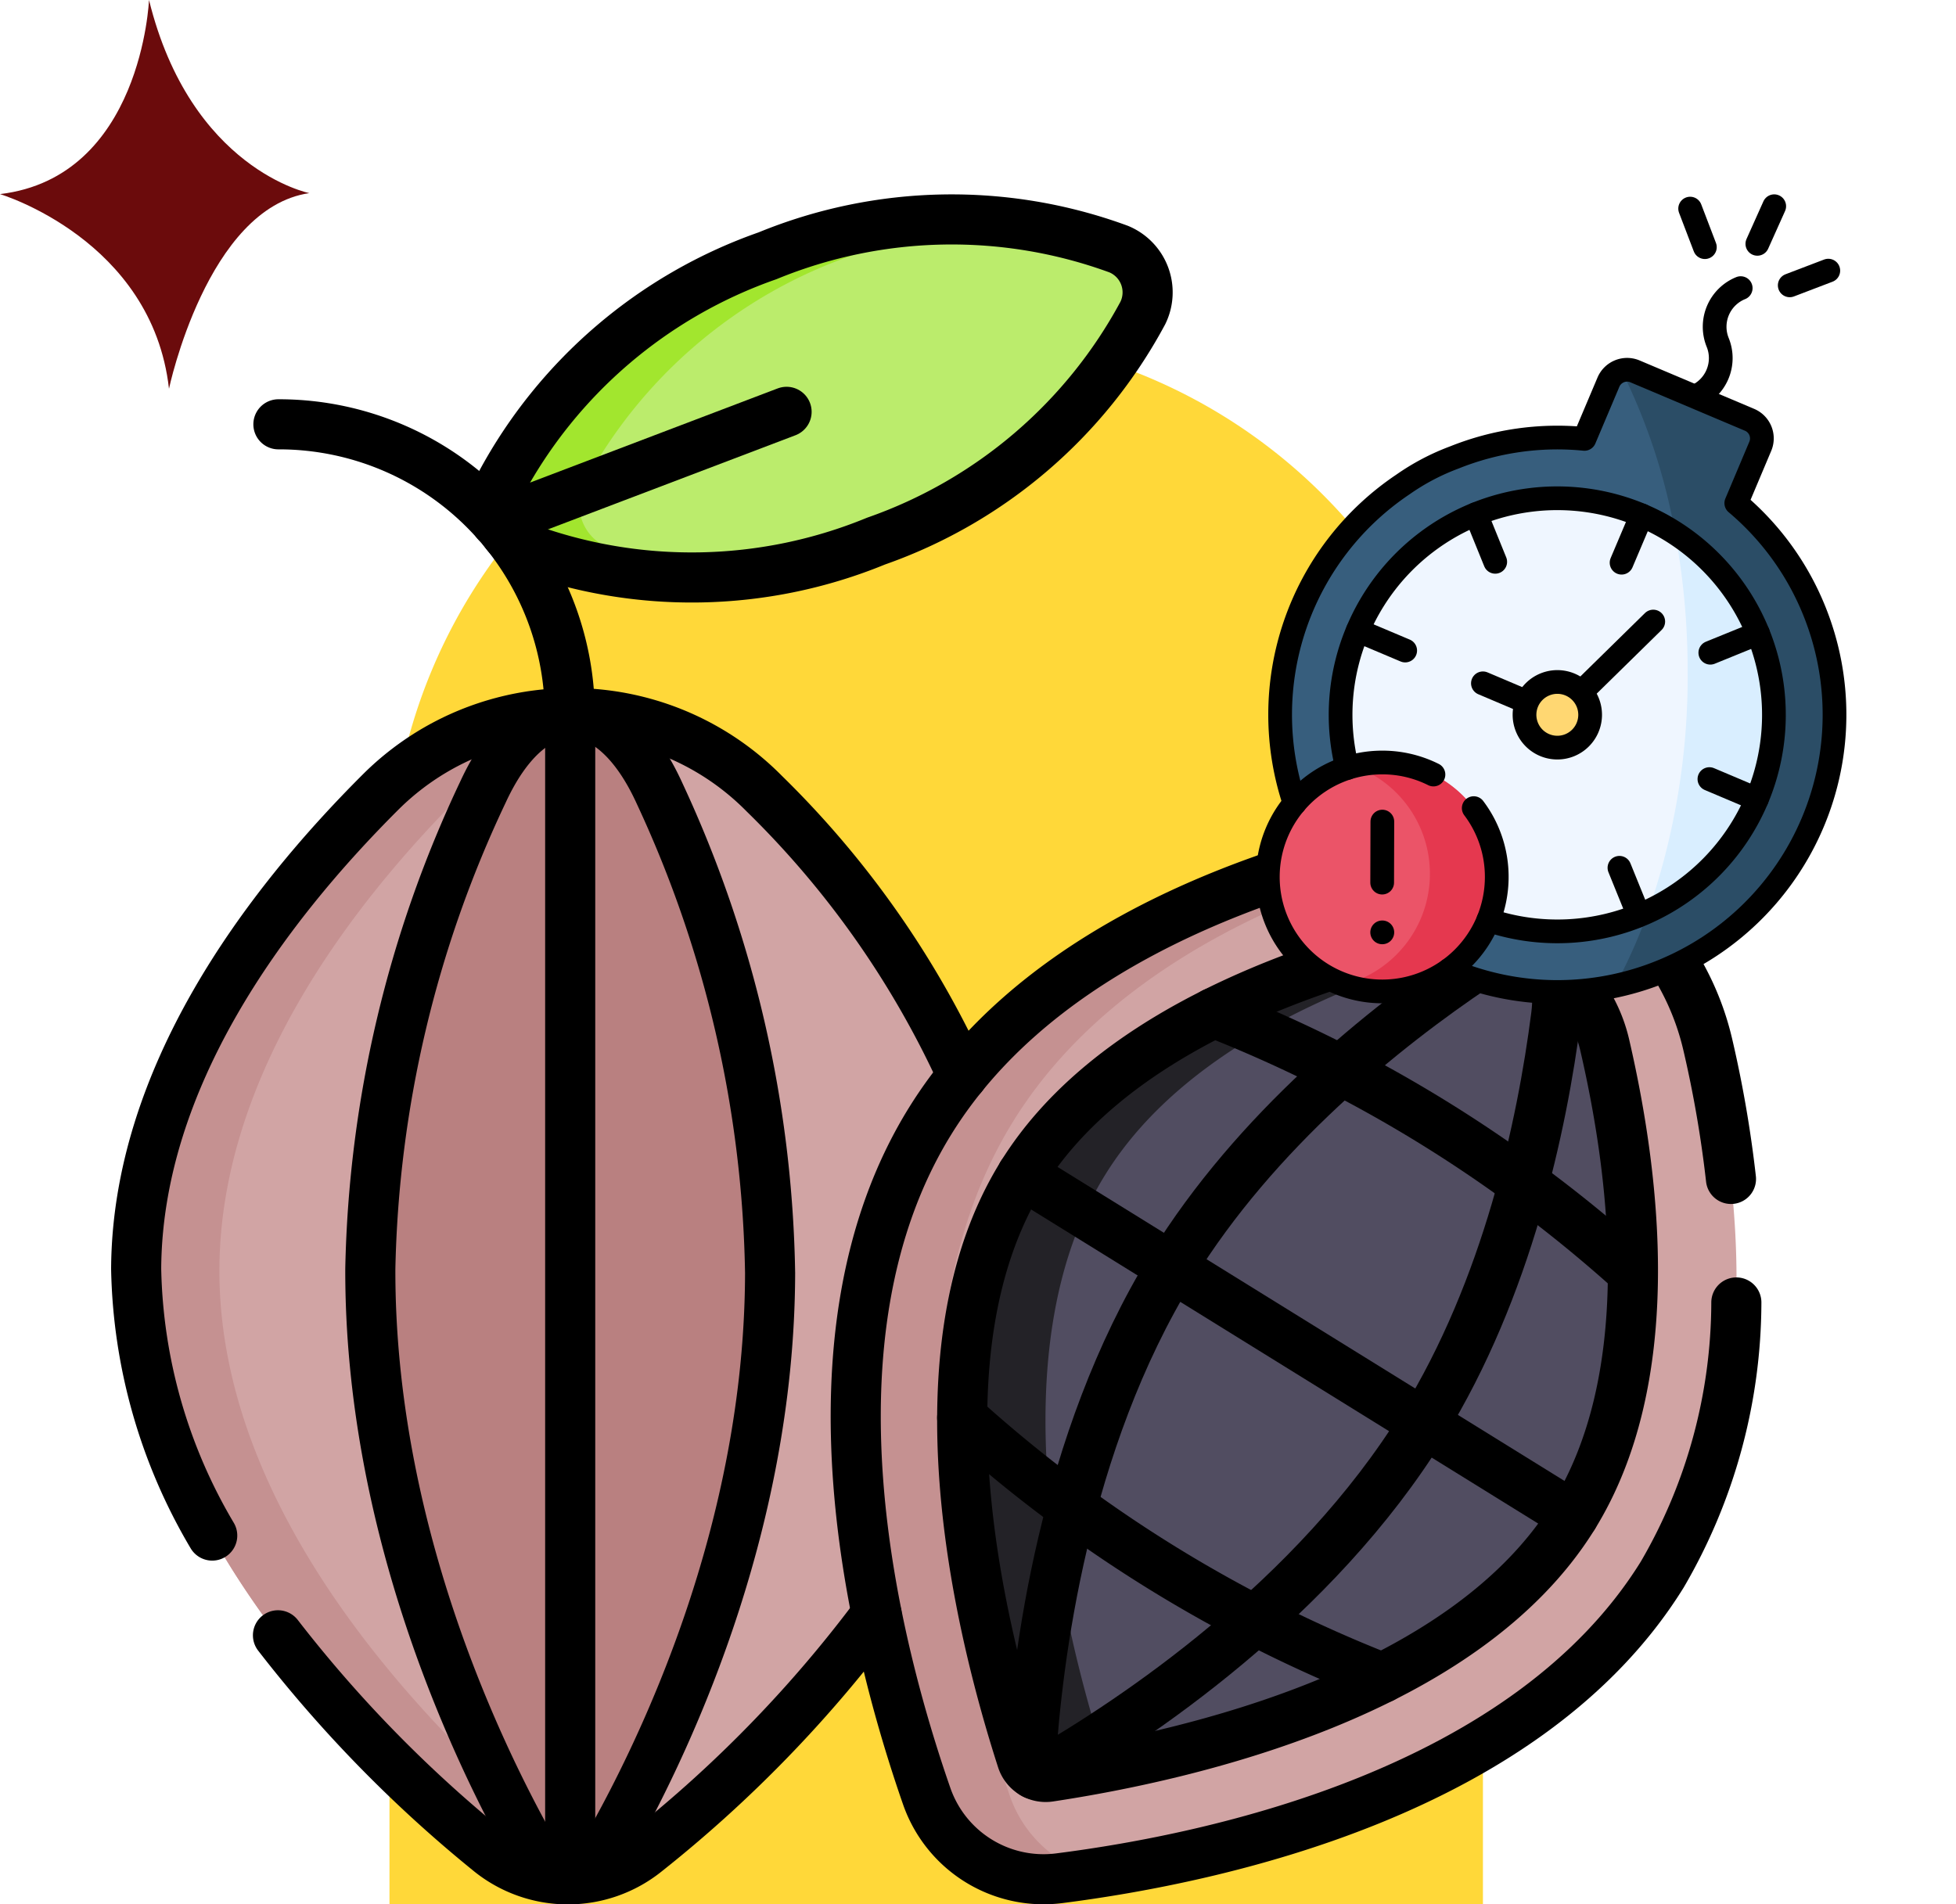 <svg xmlns="http://www.w3.org/2000/svg" xmlns:xlink="http://www.w3.org/1999/xlink" width="79.726" height="77.635" viewBox="0 0 79.726 77.635">
  <defs>
    <clipPath id="clip-path">
      <rect id="Rectángulo_403288" data-name="Rectángulo 403288" width="69.711" height="69.711" transform="translate(195.289 2045.645)" fill="#fff" stroke="#707070" stroke-width="1"/>
    </clipPath>
    <clipPath id="clip-path-2">
      <path id="path10623" d="M0-69.711H69.711V0H0Z"/>
    </clipPath>
    <clipPath id="clip-path-3">
      <rect id="Rectángulo_403931" data-name="Rectángulo 403931" width="33" height="33" transform="translate(238.711 2045.645)" fill="#fff" stroke="#707070" stroke-width="1"/>
    </clipPath>
    <clipPath id="clip-path-4">
      <path id="path7329" d="M0-33H33V0H0Z"/>
    </clipPath>
  </defs>
  <g id="Grupo_1103754" data-name="Grupo 1103754" transform="translate(-1032.274 -5747.076)">
    <g id="Grupo_1103513" data-name="Grupo 1103513" transform="translate(840.289 3709.355)">
      <path id="Rectángulo_403287" data-name="Rectángulo 403287" d="M22.285,0h0A22.285,22.285,0,0,1,44.569,22.285V64a0,0,0,0,1,0,0H0a0,0,0,0,1,0,0V22.285A22.285,22.285,0,0,1,22.285,0Z" transform="translate(207.86 2051.358)" fill="#ffd839"/>
      <g id="Enmascarar_grupo_1098823" data-name="Enmascarar grupo 1098823" clip-path="url(#clip-path)">
        <g id="g10617" transform="translate(195.289 2115.355)">
          <g id="g10619">
            <g id="g10621" clip-path="url(#clip-path-2)">
              <g id="g10627" transform="translate(37.624 -25.735)">
                <path id="path10629" d="M0,0C-.049,10.488-9.487,19.484-14.605,23.594a5.081,5.081,0,0,1-6.4-.03C-26.086,19.407-35.439,10.322-35.389-.166c.036-7.757,5.209-14.7,9.97-19.449a11.026,11.026,0,0,1,15.632.073C-5.07-14.746.036-7.757,0,0" fill="#d1a4a4"/>
              </g>
              <g id="g10631" transform="translate(20.022 -2.171)">
                <path id="path10633" d="M0,0C-5.079-4.158-14.432-13.243-14.383-23.731c.036-7.757,5.209-14.7,9.97-19.449a10.95,10.95,0,0,1,6.082-3.079A11,11,0,0,0-7.817-43.18c-4.762,4.752-9.934,11.693-9.97,19.449C-17.836-13.243-8.483-4.158-3.4,0a5.081,5.081,0,0,0,4.92.857A5.075,5.075,0,0,1,0,0" fill="#c59191"/>
              </g>
              <g id="g10635" transform="translate(28.077 -25.735)">
                <path id="path10637" d="M0,0C-.023,10.488-4.368,19.484-6.725,23.594c-.863,1.5-2.091,1.492-2.947-.03-2.339-4.158-6.645-13.243-6.623-23.731A47.555,47.555,0,0,1-11.7-19.616c1.989-4.312,5.227-4.279,7.2.073A48.068,48.068,0,0,1,0,0" fill="#b98080"/>
              </g>
              <g id="g10639" transform="translate(17.093 -57.901)">
                <path id="path10641" d="M0,0A1.908,1.908,0,0,0,.988,2.6,19.752,19.752,0,0,0,15.3,2.327,19.752,19.752,0,0,0,26.179-6.978a1.908,1.908,0,0,0-.988-2.6,19.752,19.752,0,0,0-14.313.273A19.751,19.751,0,0,0,0,0" fill="#bbec6c"/>
              </g>
              <g id="g10643" transform="translate(21.486 -55.302)">
                <path id="path10645" d="M0,0A1.908,1.908,0,0,1-.988-2.6,19.752,19.752,0,0,1,9.89-11.9a22.6,22.6,0,0,1,6.116-1.409A21.65,21.65,0,0,0,6.486-11.9,19.752,19.752,0,0,0-4.392-2.6,1.908,1.908,0,0,0-3.4,0a17.65,17.65,0,0,0,8.2,1.137A16.256,16.256,0,0,1,0,0" fill="#a2e62e"/>
              </g>
              <g id="g10647" transform="translate(64.442 -13.444)">
                <path id="path10649" d="M0,0C-5.48,8.844-18.126,11.559-24.585,12.382a5.04,5.04,0,0,1-5.4-3.344c-2.14-6.15-5.339-18.683.14-27.527,4.053-6.541,12.026-9.73,18.516-11.279A10.938,10.938,0,0,1,1.855-21.6C3.358-15.1,4.053-6.541,0,0" fill="#d1a4a4"/>
              </g>
              <g id="g10651" transform="translate(38.002 -31.934)">
                <path id="path10653" d="M0,0C-5.479,8.845-2.279,21.378-.14,27.528a5.038,5.038,0,0,0,3.289,3.164c-.453.068-.886.128-1.295.18a5.042,5.042,0,0,1-5.4-3.344C-5.683,21.378-8.883,8.845-3.4,0,.649-6.541,8.623-9.73,15.113-11.279a10.859,10.859,0,0,1,4.241-.165c-.279.044-.558.1-.837.165C12.026-9.73,4.053-6.541,0,0" fill="#c59191"/>
              </g>
              <g id="g10655" transform="translate(39.462 -5.203)">
                <path id="path10657" d="M0,0A1.017,1.017,0,0,1-1.12-.694c-1.791-5.562-4.442-16.679,0-23.842,3.443-5.557,10.938-8.341,16.619-9.7a5.876,5.876,0,0,1,4.463.715,5.871,5.871,0,0,1,2.676,3.708c1.315,5.691,2.16,13.641-1.284,19.2C16.912-3.449,5.778-.873,0,0" fill="#514d61"/>
              </g>
              <g id="g10659" transform="translate(41.742 -29.739)">
                <path id="path10661" d="M0,0C-4.439,7.163-1.786,18.28,0,23.842a1,1,0,0,0,.138.275c-.875.172-1.691.309-2.421.419A1.017,1.017,0,0,1-3.4,23.842C-5.19,18.28-7.842,7.163-3.4,0,.038-5.558,7.533-8.341,13.215-9.7a5.835,5.835,0,0,1,3.054.085C10.634-8.226,3.371-5.445,0,0" fill="#232227"/>
              </g>
              <g id="g10663" transform="translate(8.026 -10.967)">
                <path id="path10665" d="M0,0A53.437,53.437,0,0,0,8.6,8.8a5.081,5.081,0,0,0,6.4.03A52.131,52.131,0,0,0,24.4-.852" fill="none" stroke="#000" stroke-linecap="round" stroke-linejoin="round" stroke-miterlimit="10" stroke-width="2.042"/>
              </g>
              <g id="g10667" transform="translate(5.346 -15.033)">
                <path id="path10669" d="M0,0A22.119,22.119,0,0,1-3.1-10.869c.037-7.757,5.209-14.7,9.971-19.45a11.026,11.026,0,0,1,15.632.074,38.268,38.268,0,0,1,8.074,11.5" fill="none" stroke="#000" stroke-linecap="round" stroke-linejoin="round" stroke-miterlimit="10" stroke-width="2.042"/>
              </g>
              <g id="g10671" transform="translate(28.085 -25.735)">
                <path id="path10673" d="M0,0C-.023,10.488-4.368,19.484-6.725,23.594c-.863,1.5-2.091,1.492-2.947-.03-2.339-4.158-6.645-13.243-6.623-23.731A47.555,47.555,0,0,1-11.7-19.616c1.989-4.312,5.227-4.279,7.2.073A48.068,48.068,0,0,1,0,0Z" fill="none" stroke="#000" stroke-linecap="round" stroke-linejoin="round" stroke-miterlimit="10" stroke-width="2.042"/>
              </g>
              <g id="g10675" transform="translate(19.937 -1.023)">
                <path id="path10677" d="M0,0V-47.54" fill="none" stroke="#000" stroke-linecap="round" stroke-linejoin="round" stroke-miterlimit="10" stroke-width="2.042"/>
              </g>
              <g id="g10679" transform="translate(17.101 -57.901)">
                <path id="path10681" d="M0,0A1.908,1.908,0,0,0,.988,2.6,19.752,19.752,0,0,0,15.3,2.327,19.752,19.752,0,0,0,26.179-6.978a1.908,1.908,0,0,0-.988-2.6,19.752,19.752,0,0,0-14.313.273A19.751,19.751,0,0,0,0,0Z" fill="none" stroke="#000" stroke-linecap="round" stroke-linejoin="round" stroke-miterlimit="10" stroke-width="2.042"/>
              </g>
              <g id="g10683" transform="translate(28.757 -60.845)">
                <path id="path10685" d="M0,0-11.831,4.5" fill="none" stroke="#000" stroke-linecap="round" stroke-linejoin="round" stroke-miterlimit="10" stroke-width="2.042"/>
              </g>
              <g id="g10687" transform="translate(8.044 -60.336)">
                <path id="path10689" d="M0,0A11.846,11.846,0,0,1,8.883,3.988c.129.144.254.291.375.443a11.818,11.818,0,0,1,2.619,7.343" fill="none" stroke="#000" stroke-linecap="round" stroke-linejoin="round" stroke-miterlimit="10" stroke-width="2.042"/>
              </g>
              <g id="g10691" transform="translate(67.469 -24.536)">
                <path id="path10693" d="M0,0A22.1,22.1,0,0,1-3.02,11.092C-8.5,19.937-21.146,22.652-27.605,23.474A5.042,5.042,0,0,1-33,20.13c-2.139-6.15-5.339-18.683.14-27.528,4.053-6.541,12.026-9.73,18.517-11.279A10.937,10.937,0,0,1-1.164-10.51,47.448,47.448,0,0,1-.219-5.036" fill="none" stroke="#000" stroke-linecap="round" stroke-linejoin="round" stroke-miterlimit="10" stroke-width="2.042"/>
              </g>
              <g id="g10695" transform="translate(39.47 -5.203)">
                <path id="path10697" d="M0,0A1.017,1.017,0,0,1-1.12-.694c-1.791-5.562-4.442-16.679,0-23.842,3.443-5.557,10.938-8.341,16.619-9.7a5.876,5.876,0,0,1,4.463.715,5.871,5.871,0,0,1,2.676,3.708c1.315,5.691,2.16,13.641-1.284,19.2C16.912-3.449,5.778-.873,0,0Z" fill="none" stroke="#000" stroke-linecap="round" stroke-linejoin="round" stroke-miterlimit="10" stroke-width="2.042"/>
              </g>
              <g id="g10699" transform="translate(39.209 -5.363)">
                <path id="path10701" d="M0,0C-.317.183-.533.047-.511-.32-.25-4.625.834-13.452,5.253-20.626c3.429-5.566,8.64-9.75,12.409-12.279,1.015-.681,1.913-.848,2.529-.47s.882,1.275.724,2.511c-.58,4.529-1.991,11.1-5.42,16.663C11.075-7.028,3.71-2.141,0,0Z" fill="none" stroke="#000" stroke-linecap="round" stroke-linejoin="round" stroke-miterlimit="10" stroke-width="2.042"/>
              </g>
              <g id="g10703" transform="translate(46.176 -36.347)">
                <path id="path10705" d="M0,0A56.12,56.12,0,0,1,17.075,10.577" fill="none" stroke="#000" stroke-linecap="round" stroke-linejoin="round" stroke-miterlimit="10" stroke-width="2.042"/>
              </g>
              <g id="g10707" transform="translate(38.356 -29.756)">
                <path id="path10709" d="M0,0,22.475,13.924" fill="none" stroke="#000" stroke-linecap="round" stroke-linejoin="round" stroke-miterlimit="10" stroke-width="2.042"/>
              </g>
              <g id="g10711" transform="translate(35.914 -19.838)">
                <path id="path10713" d="M0,0H0A56.093,56.093,0,0,0,17.125,10.608" fill="none" stroke="#000" stroke-linecap="round" stroke-linejoin="round" stroke-miterlimit="10" stroke-width="2.042"/>
              </g>
            </g>
          </g>
        </g>
      </g>
      <path id="Trazado_952694" data-name="Trazado 952694" d="M69.991,81.707s-.293,7.226-6.073,7.913c0,0,6.2,1.853,6.888,7.935,0,0,1.55-7.371,5.72-7.975,0,0-4.834-.966-6.534-7.873" transform="translate(128.067 1956.014)" fill="#6b0b0c"/>
      <g id="Enmascarar_grupo_1098826" data-name="Enmascarar grupo 1098826" clip-path="url(#clip-path-3)">
        <g id="g7323" transform="translate(238.711 2078.645)">
          <g id="g7325">
            <g id="g7327" clip-path="url(#clip-path-4)">
              <g id="g7333" transform="translate(24.583 -23.806)">
                <path id="path7335" d="M0,0-2.231-.944-4.672-1.975a.827.827,0,0,0-1.079.438L-6.73.778a11.269,11.269,0,0,0-5.3.756,9.293,9.293,0,0,0-2.094,1.1,11.3,11.3,0,0,0-4.416,13l6.293,6.792a11.314,11.314,0,0,0,3.7.878h1.433a11.268,11.268,0,0,0,3.527-.811A11.3,11.3,0,0,0,2.635,7.774,11.243,11.243,0,0,0-.54,3.394L.438,1.079A.824.824,0,0,0,0,0" fill="#375e7d" fill-rule="evenodd"/>
              </g>
              <g id="g7337" transform="translate(24.93 -15.104)">
                <path id="path7339" d="M0,0A8.8,8.8,0,0,0-4.743-4.811,8.8,8.8,0,0,0-11.5-4.86,8.807,8.807,0,0,0-16.313-.115a8.791,8.791,0,0,0-.427,5.6c.5,3.075,2.888,4.805,5.747,6.2A8.807,8.807,0,0,0-4.86,11.5,8.8,8.8,0,0,0-.048,6.759,8.8,8.8,0,0,0,0,0" fill="#eff6ff" fill-rule="evenodd"/>
              </g>
              <g id="g7341" transform="translate(9.615 -9.839)">
                <path id="path7343" d="M0,0A4.667,4.667,0,0,1,4.666,4.667a4.65,4.65,0,0,1-.343,1.758,4.659,4.659,0,0,1-1.6,2.03,4.649,4.649,0,0,1-2.709.878H-.013A4.666,4.666,0,0,1-4.665,4.667a4.637,4.637,0,0,1,1.1-3A4.659,4.659,0,0,1-1.424.223,4.648,4.648,0,0,1,0,0" fill="#eb5468" fill-rule="evenodd"/>
              </g>
              <g id="g7345" transform="translate(19.282 -5.547)">
                <path id="path7347" d="M0,0,.789,1.944" fill="none" stroke="#000" stroke-linecap="round" stroke-linejoin="round" stroke-miterlimit="10" stroke-width="0.967"/>
              </g>
              <g id="g7349" transform="translate(10.549 -14.403)">
                <path id="path7351" d="M0,0-1.932-.816" fill="none" stroke="#000" stroke-linecap="round" stroke-linejoin="round" stroke-miterlimit="10" stroke-width="0.967"/>
              </g>
              <g id="g7353" transform="translate(14.219 -18.02)">
                <path id="path7355" d="M0,0-.789-1.944" fill="none" stroke="#000" stroke-linecap="round" stroke-linejoin="round" stroke-miterlimit="10" stroke-width="0.967"/>
              </g>
              <g id="g7357" transform="translate(9.611 -2.914)">
                <path id="path7359" d="M0,0H.007" fill="none" stroke="#000" stroke-linecap="round" stroke-linejoin="round" stroke-miterlimit="10" stroke-width="0.967"/>
              </g>
              <g id="g7361" transform="translate(9.611 -4.942)">
                <path id="path7363" d="M0,0,.007-2.488" fill="none" stroke="#000" stroke-linecap="round" stroke-linejoin="round" stroke-miterlimit="10" stroke-width="0.967"/>
              </g>
              <g id="g7365" transform="translate(22.352 -24.75)">
                <path id="path7367" d="M0,0A1.7,1.7,0,0,0,.935-2.213a1.7,1.7,0,0,1,.937-2.215" fill="none" stroke="#000" stroke-linecap="round" stroke-linejoin="round" stroke-miterlimit="10" stroke-width="0.967"/>
              </g>
              <g id="g7369" transform="translate(20.66 -15.585)">
                <path id="path7371" d="M0,0-2.938,2.883" fill="none" stroke="#000" stroke-linecap="round" stroke-linejoin="round" stroke-miterlimit="10" stroke-width="0.967"/>
              </g>
              <g id="g7373" transform="translate(15.517 -12.304)">
                <path id="path7375" d="M0,0-1.8-.763" fill="none" stroke="#000" stroke-linecap="round" stroke-linejoin="round" stroke-miterlimit="10" stroke-width="0.967"/>
              </g>
              <g id="g7377" transform="translate(25.591 -32.517)">
                <path id="path7379" d="M0,0-.688,1.534" fill="none" stroke="#000" stroke-linecap="round" stroke-linejoin="round" stroke-miterlimit="10" stroke-width="0.967"/>
              </g>
              <g id="g7381" transform="translate(27.795 -29.891)">
                <path id="path7383" d="M0,0-1.572.6" fill="none" stroke="#000" stroke-linecap="round" stroke-linejoin="round" stroke-miterlimit="10" stroke-width="0.967"/>
              </g>
              <g id="g7385" transform="translate(22.164 -32.42)">
                <path id="path7387" d="M0,0,.6,1.572" fill="none" stroke="#000" stroke-linecap="round" stroke-linejoin="round" stroke-miterlimit="10" stroke-width="0.967"/>
              </g>
              <g id="g7389" transform="translate(15.517 -12.304)">
                <path id="path7391" d="M0,0A1.339,1.339,0,0,1,1.754-.712,1.327,1.327,0,0,1,2.205-.4,1.338,1.338,0,1,1,0,0" fill="#ffd772" fill-rule="evenodd"/>
              </g>
              <g id="g7393" transform="translate(17.272 -13.016)">
                <path id="path7395" d="M0,0A1.339,1.339,0,0,0-1.754.712a1.338,1.338,0,0,0,.712,1.753A1.336,1.336,0,0,0,.71,1.753,1.338,1.338,0,0,0,0,0Z" fill="none" stroke="#000" stroke-linecap="round" stroke-linejoin="round" stroke-miterlimit="10" stroke-width="0.967"/>
              </g>
              <g id="g7397" transform="translate(8.466 -9.695)">
                <path id="path7399" d="M0,0A4.665,4.665,0,0,1,3.091,4.393a4.319,4.319,0,0,1-.029.513A4.638,4.638,0,0,1,2.056,7.323,4.676,4.676,0,0,1-.425,8.917a4.7,4.7,0,0,0,1.561.272h.027A4.671,4.671,0,0,0,5.472,6.281a4.649,4.649,0,0,0,.343-1.758A4.667,4.667,0,0,0,1.148-.144,4.581,4.581,0,0,0,0,0M3.872,8.311Z" fill="#e5384f" fill-rule="evenodd"/>
              </g>
              <g id="g7401" transform="translate(11.701 -9.348)">
                <path id="path7403" d="M0,0A4.651,4.651,0,0,0-2.087-.491,4.666,4.666,0,0,0-6.751,4.175,4.665,4.665,0,0,0-2.087,8.842,4.666,4.666,0,0,0,2.58,4.175a4.64,4.64,0,0,0-.938-2.806" fill="none" stroke="#000" stroke-linecap="round" stroke-linejoin="round" stroke-miterlimit="10" stroke-width="0.967"/>
              </g>
              <g id="g7405" transform="translate(22.352 -24.75)">
                <path id="path7407" d="M0,0-2.441-1.032a.813.813,0,0,0-.54-.033A24.705,24.705,0,0,1-.8,5.554,8.811,8.811,0,0,1,2.578,9.645,8.8,8.8,0,0,1,2.53,16.4,8.8,8.8,0,0,1-1.9,20.982a21.491,21.491,0,0,1-1.349,3.036,11.3,11.3,0,0,0,1.893-.584A11.3,11.3,0,0,0,4.866,8.718a11.242,11.242,0,0,0-3.175-4.38l.979-2.315A.824.824,0,0,0,2.231.944Z" fill="#2b4d66" fill-rule="evenodd"/>
              </g>
              <g id="g7409" transform="translate(24.93 -15.104)">
                <path id="path7411" d="M0,0A8.811,8.811,0,0,0-3.381-4.091a30.948,30.948,0,0,1,.513,5.669,29.189,29.189,0,0,1-1.608,9.759A8.8,8.8,0,0,0-.048,6.759,8.8,8.8,0,0,0,0,0" fill="#d9eeff" fill-rule="evenodd"/>
              </g>
              <g id="g7413" transform="translate(19.369 -17.984)">
                <path id="path7415" d="M0,0,.818-1.932" fill="none" stroke="#000" stroke-linecap="round" stroke-linejoin="round" stroke-miterlimit="10" stroke-width="0.967"/>
              </g>
              <g id="g7417" transform="translate(13.938 -3.414)">
                <path id="path7419" d="M0,0A8.83,8.83,0,0,0,10.945-4.931a8.83,8.83,0,0,0-4.7-11.57,8.828,8.828,0,0,0-11.569,4.7,8.79,8.79,0,0,0-.427,5.6" fill="none" stroke="#000" stroke-linecap="round" stroke-linejoin="round" stroke-miterlimit="10" stroke-width="0.967"/>
              </g>
              <g id="g7421" transform="translate(22.949 -9.163)">
                <path id="path7423" d="M0,0,1.933.818" fill="none" stroke="#000" stroke-linecap="round" stroke-linejoin="round" stroke-miterlimit="10" stroke-width="0.967"/>
              </g>
              <g id="g7425" transform="translate(22.986 -14.314)">
                <path id="path7427" d="M0,0,1.944-.791" fill="none" stroke="#000" stroke-linecap="round" stroke-linejoin="round" stroke-miterlimit="10" stroke-width="0.967"/>
              </g>
              <g id="g7429" transform="translate(6.045 -8.176)">
                <path id="path7431" d="M0,0A11.3,11.3,0,0,1,4.416-13,9.292,9.292,0,0,1,6.51-14.1a11.268,11.268,0,0,1,5.3-.756l.979-2.315a.827.827,0,0,1,1.079-.438l4.672,1.975a.824.824,0,0,1,.438,1.079L18-12.236a11.242,11.242,0,0,1,3.175,4.38,11.3,11.3,0,0,1-6.22,14.716,11.253,11.253,0,0,1-8.659-.068" fill="none" stroke="#000" stroke-linecap="round" stroke-linejoin="round" stroke-miterlimit="10" stroke-width="0.967"/>
              </g>
            </g>
          </g>
        </g>
      </g>
    </g>
  </g>
</svg>
